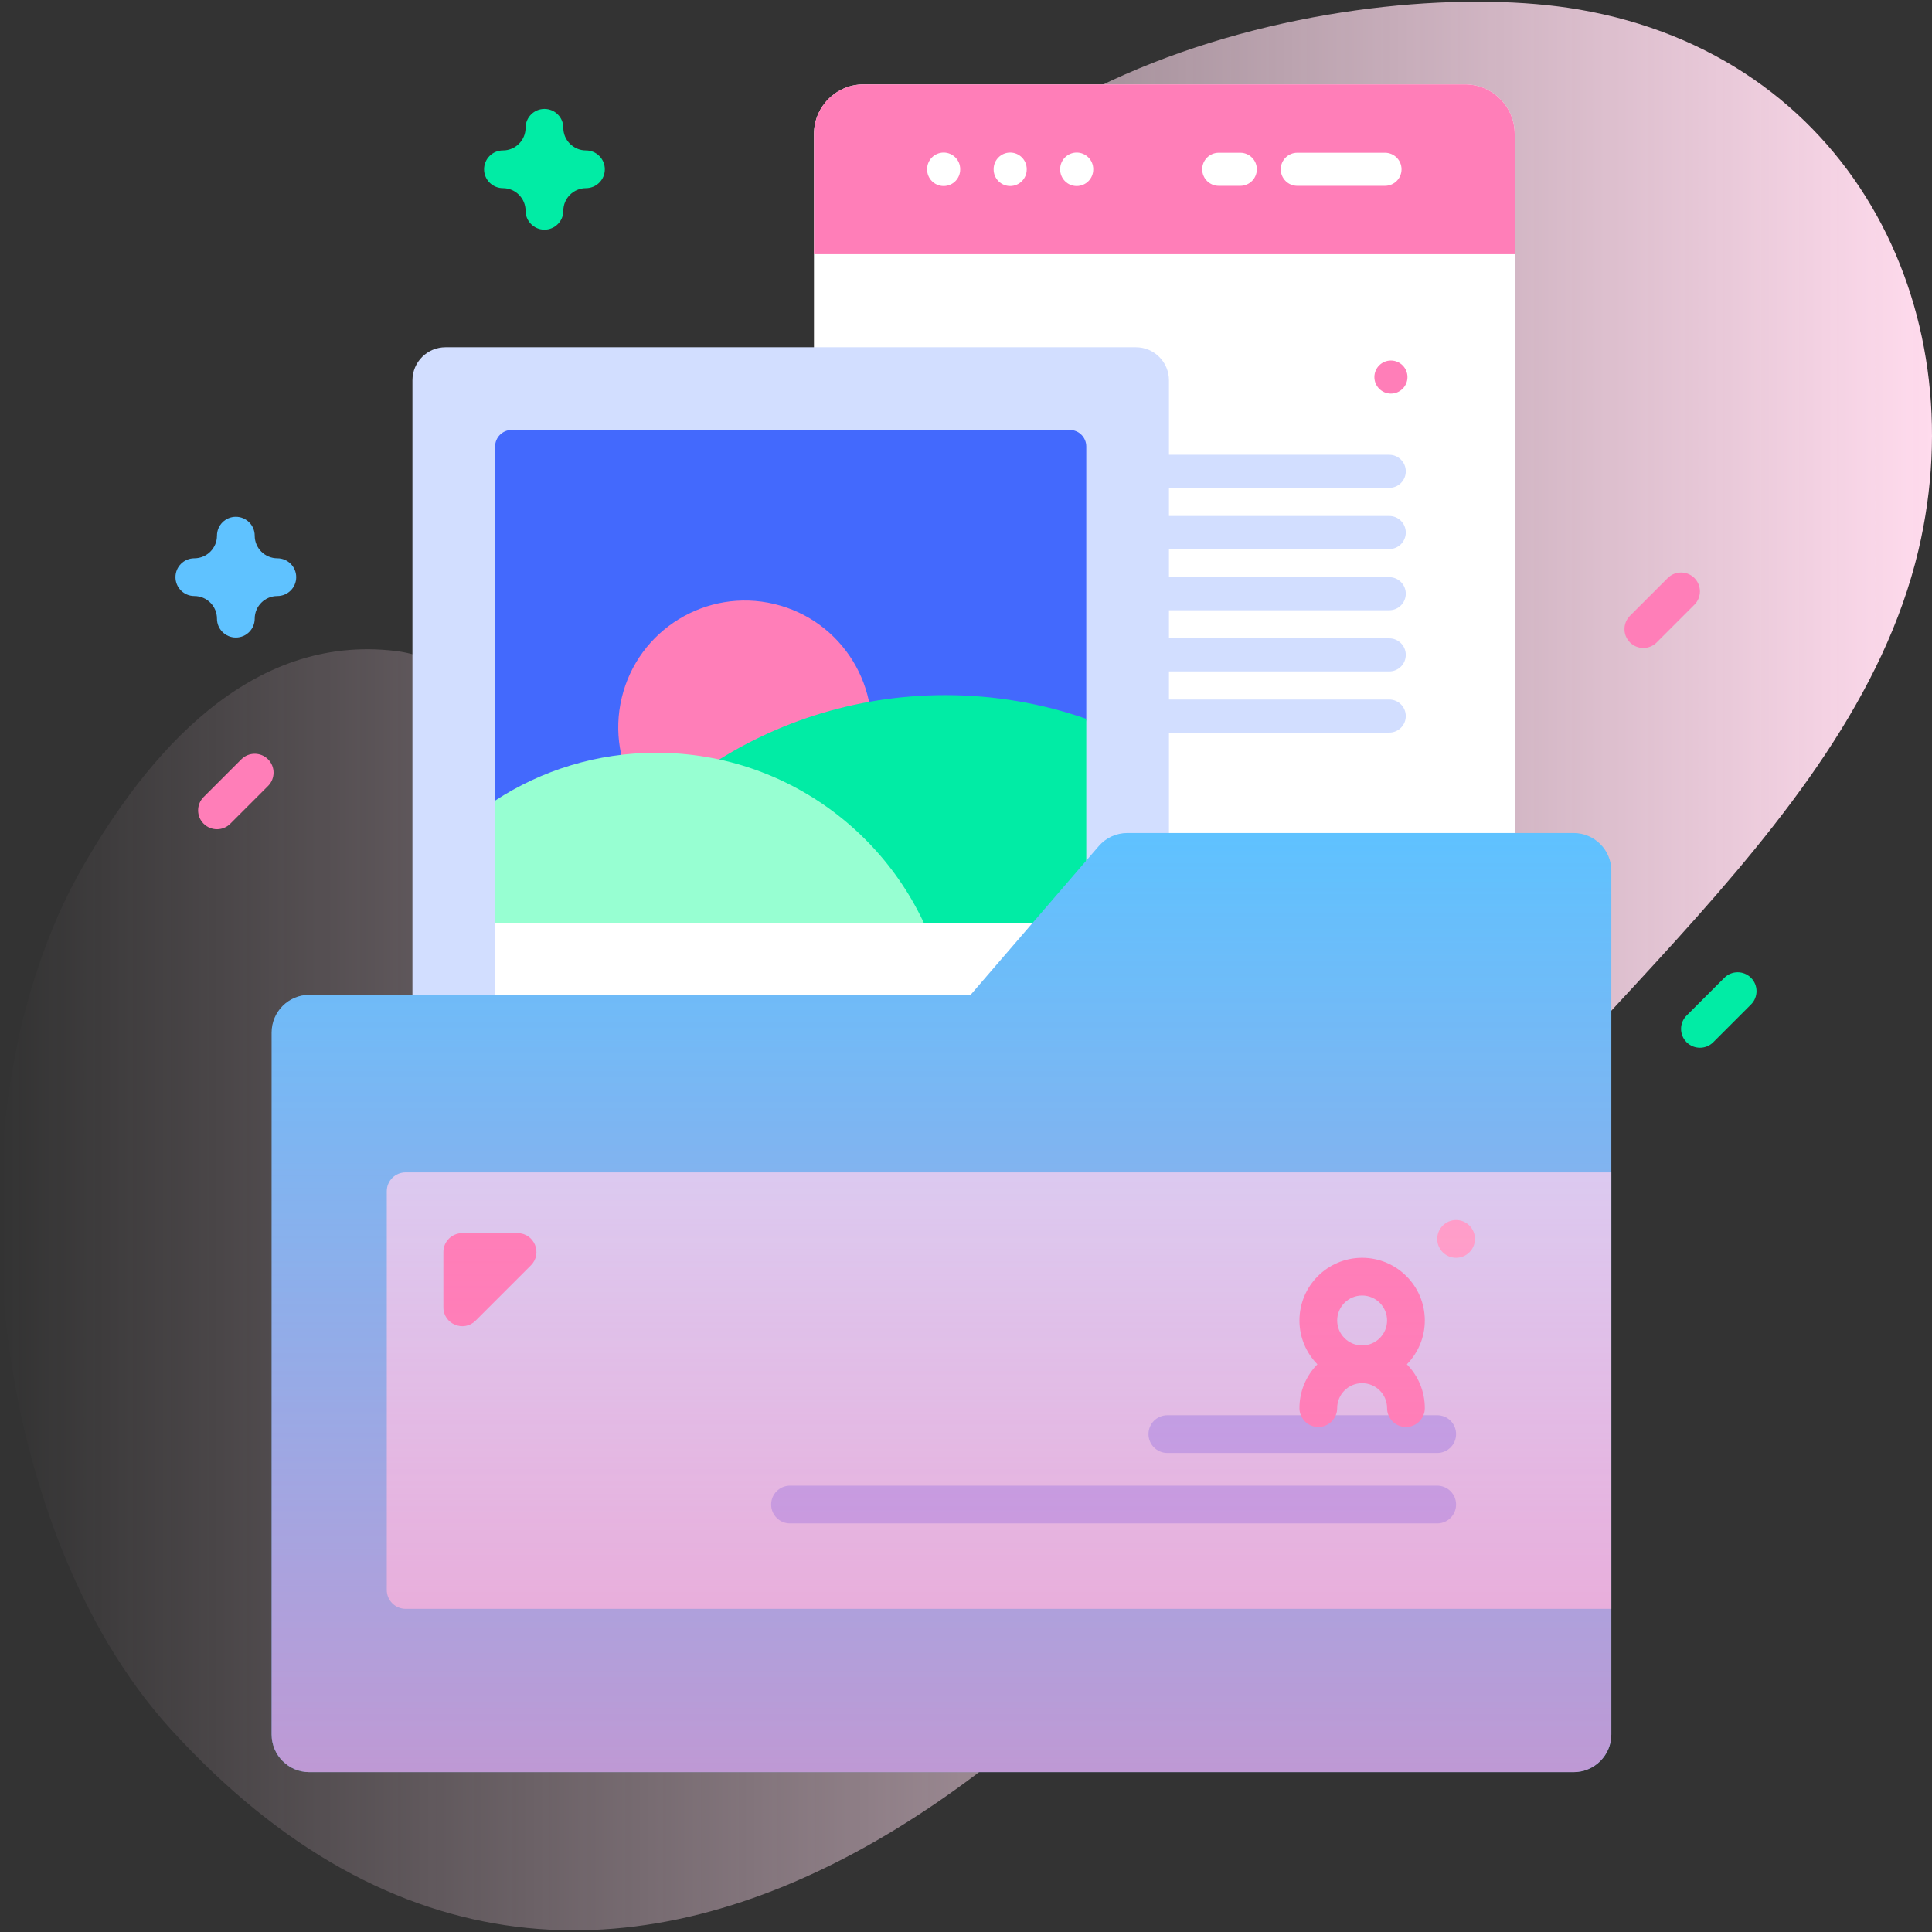 <?xml version="1.0" encoding="UTF-8"?>
<svg xmlns="http://www.w3.org/2000/svg" xmlns:xlink="http://www.w3.org/1999/xlink" xmlns:svgjs="http://svgjs.com/svgjs" version="1.1" width="512" height="512" x="0" y="0" viewBox="0 0 512 512" style="enable-background:new 0 0 512 512" xml:space="preserve" class="">
  <rect x="0" y="0" width="512" height="512" fill="#333333" stroke="none"/>
  <g>
    <linearGradient id="SVGID_1_" gradientUnits="userSpaceOnUse" x1="0" x2="512" y1="256" y2="256">
      <stop offset="0" stop-color="#ffdbed" stop-opacity="0"/>
      <stop offset="1" stop-color="#ffdbed"/>
    </linearGradient>
    <linearGradient id="SVGID_2_" gradientUnits="userSpaceOnUse" x1="249.5" x2="249.5" y1="220.756" y2="469.639">
      <stop offset=".003" stop-color="#ff7eb8" stop-opacity="0"/>
      <stop offset="1" stop-color="#ff7eb8" stop-opacity=".6"/>
    </linearGradient>
    <g>
      <g>
        <path d="m418.32 2.5c-55.666-9.521-178.298 12.183-200.004 105.017-14.431 61.722-14.007 112.075-50.427 113.02-21.67.562-32.97-44.31-62.889-48.001-39.047-4.817-66.145 27.695-83.057 57.138-37.205 64.772-25.571 174.918 23.354 228.632 118.488 130.086 259.197-5.952 319.358-112.309 38.584-68.213 125.637-123.351 143.767-200.248 15.177-64.376-18.503-131.003-90.102-143.249z" fill="url(#SVGID_1_)" data-original="url(#SVGID_1_)"/>
      </g>
      <g>
        <g>
          <g>
            <g>
              <g>
                <g>
                  <g>
                    <g>
                      <path d="m388.261 314.815h-159.404c-7.261 0-13.147-5.886-13.147-13.147v-266.159c0-7.261 5.886-13.147 13.147-13.147h159.404c7.261 0 13.147 5.886 13.147 13.147v266.159c0 7.26-5.886 13.147-13.147 13.147z" fill="#ffffff" data-original="#ffffff"/>
                      <path d="m401.408 67.365v-31.857c0-7.261-5.886-13.147-13.147-13.147h-159.404c-7.261 0-13.147 5.886-13.147 13.147v31.856h185.698z" fill="#ff7eb8" data-original="#ff7eb8"/>
                      <g fill="#fff">
                        <path d="m250.08 49.296c-2.42 0-4.382-1.962-4.382-4.382v-.101c0-2.421 1.962-4.382 4.382-4.382s4.382 1.962 4.382 4.382v.101c.001 2.42-1.962 4.382-4.382 4.382z" fill="#ffffff" data-original="#ffffff"/>
                        <path d="m267.709 49.296c-2.42 0-4.382-1.962-4.382-4.382v-.101c0-2.421 1.962-4.382 4.382-4.382s4.382 1.962 4.382 4.382v.101c0 2.42-1.962 4.382-4.382 4.382z" fill="#ffffff" data-original="#ffffff"/>
                        <path d="m285.337 49.296c-2.42 0-4.382-1.962-4.382-4.382v-.101c0-2.421 1.962-4.382 4.382-4.382s4.382 1.962 4.382 4.382v.101c.001 2.42-1.961 4.382-4.382 4.382z" fill="#ffffff" data-original="#ffffff"/>
                        <path d="m367.038 49.245h-23.244c-2.421 0-4.382-1.962-4.382-4.382s1.962-4.382 4.382-4.382h23.244c2.42 0 4.382 1.962 4.382 4.382s-1.962 4.382-4.382 4.382z" fill="#ffffff" data-original="#ffffff"/>
                        <path d="m328.692 49.245h-5.714c-2.421 0-4.382-1.962-4.382-4.382s1.962-4.382 4.382-4.382h5.714c2.421 0 4.382 1.962 4.382 4.382s-1.961 4.382-4.382 4.382z" fill="#ffffff" data-original="#ffffff"/>
                      </g>
                    </g>
                  </g>
                </g>
              </g>
              <g>
                <path d="m368.166 129.289h-119.656c-2.421 0-4.382-1.962-4.382-4.382s1.962-4.382 4.382-4.382h119.655c2.421 0 4.382 1.962 4.382 4.382.001 2.42-1.961 4.382-4.381 4.382z" fill="#d2deff" data-original="#d2deff"/>
                <path d="m372.991 99.927c0 2.42-1.962 4.382-4.382 4.382s-4.382-1.962-4.382-4.382 1.962-4.382 4.382-4.382 4.382 1.962 4.382 4.382z" fill="#ff7eb8" data-original="#ff7eb8"/>
                <g>
                  <g>
                    <path d="m368.166 145.504h-119.656c-2.421 0-4.382-1.962-4.382-4.382s1.962-4.382 4.382-4.382h119.655c2.421 0 4.382 1.962 4.382 4.382.001 2.42-1.961 4.382-4.381 4.382z" fill="#d2deff" data-original="#d2deff"/>
                  </g>
                </g>
                <g>
                  <g>
                    <path d="m368.166 161.719h-119.656c-2.421 0-4.382-1.962-4.382-4.382s1.962-4.382 4.382-4.382h119.655c2.421 0 4.382 1.962 4.382 4.382s-1.961 4.382-4.381 4.382z" fill="#d2deff" data-original="#d2deff"/>
                  </g>
                </g>
                <g>
                  <g>
                    <path d="m368.166 177.933h-119.656c-2.421 0-4.382-1.962-4.382-4.382s1.962-4.382 4.382-4.382h119.655c2.421 0 4.382 1.962 4.382 4.382.001 2.42-1.961 4.382-4.381 4.382z" fill="#d2deff" data-original="#d2deff"/>
                  </g>
                </g>
                <g>
                  <g>
                    <path d="m368.166 194.148h-119.656c-2.421 0-4.382-1.962-4.382-4.382s1.962-4.382 4.382-4.382h119.655c2.421 0 4.382 1.962 4.382 4.382.001 2.42-1.961 4.382-4.381 4.382z" fill="#d2deff" data-original="#d2deff"/>
                  </g>
                </g>
              </g>
            </g>
            <g>
              <g>
                <path d="m109.302 340.719v-239.926c0-4.841 3.924-8.765 8.765-8.765h182.955c4.841 0 8.765 3.924 8.765 8.765v239.926c0 4.841-3.924 8.765-8.765 8.765h-182.956c-4.84 0-8.764-3.924-8.764-8.765z" fill="#d2deff" data-original="#d2deff"/>
                <path d="m287.875 118.322v72.176l-12.055 66.955h-144.607v-139.131c0-2.42 1.962-4.382 4.382-4.382h147.896c2.421 0 4.384 1.962 4.384 4.382z" fill="#4369fd" data-original="#4369fd"/>
                <ellipse cx="197.327" cy="192.842" fill="#ff7eb8" rx="33.547" ry="33.547" transform="matrix(.233 -.973 .973 .233 -36.2 339.783)" data-original="#ff7eb8"/>
                <path d="m287.875 257.453v-66.955c-11.697-4.07-24.278-6.286-37.364-6.286-48.526 0-89.934 30.431-106.225 73.241z" fill="#01eca5" data-original="#01eca5"/>
                <path d="m249.527 257.454h-118.314v-45.288c12.289-8.023 26.958-12.679 42.717-12.679 36.199 0 66.667 24.578 75.597 57.967z" fill="#97ffd2" data-original="#97ffd2"/>
              </g>
              <path d="m283.492 277.309h-147.896c-2.42 0-4.382-1.962-4.382-4.382v-28.339h156.661v28.339c0 2.42-1.963 4.382-4.383 4.382z" fill="#ffffff" data-original="#ffffff"/>
            </g>
            <path d="m291.184 224.229-33.957 39.411h-175.245c-5.523 0-10 4.477-10 10v185.999c0 5.523 4.477 10 10 10h335.037c5.523 0 10-4.477 10-10v-228.883c0-5.523-4.477-10-10-10h-118.259c-2.911 0-5.677 1.268-7.576 3.473z" fill="#5fc2ff" data-original="#6583fe" class=""/>
            <path d="m427.018 426.357h-319.518c-2.761 0-5-2.239-5-5v-105.664c0-2.761 2.239-5 5-5h319.518z" fill="#d2deff" data-original="#d2deff"/>
            <path d="m117.5 346.454v-14.655c0-2.761 2.239-5 5-5h14.655c4.454 0 6.685 5.386 3.536 8.536l-14.655 14.655c-3.15 3.149-8.536.919-8.536-3.536z" fill="#ff7eb8" data-original="#ff7eb8"/>
            <g>
              <path d="m309.358 385.055h71.52c2.762 0 5-2.239 5-5s-2.238-5-5-5h-71.52c-2.762 0-5 2.239-5 5s2.239 5 5 5z" fill="#9fb0fe" data-original="#9fb0fe"/>
              <path d="m209.358 403.721h171.52c2.762 0 5-2.239 5-5s-2.238-5-5-5h-171.52c-2.762 0-5 2.239-5 5s2.239 5 5 5z" fill="#9fb0fe" data-original="#9fb0fe"/>
              <path d="m349.121 361.556c-2.936 2.998-4.755 7.095-4.755 11.613 0 2.761 2.238 5 5 5s5-2.239 5-5c0-3.646 2.967-6.613 6.613-6.613s6.613 2.967 6.613 6.613c0 2.761 2.238 5 5 5s5-2.239 5-5c0-4.518-1.818-8.615-4.755-11.613 2.936-2.998 4.755-7.095 4.755-11.613 0-9.161-7.453-16.613-16.613-16.613s-16.613 7.453-16.613 16.613c0 4.517 1.819 8.615 4.755 11.613zm18.472-11.614c0 3.647-2.967 6.613-6.613 6.613-3.647 0-6.613-2.967-6.613-6.613s2.967-6.613 6.613-6.613 6.613 2.967 6.613 6.613z" fill="#ff7eb8" data-original="#ff7eb8"/>
            </g>
            <circle cx="385.878" cy="328.329" fill="#ffa8cf" r="5" data-original="#ffa8cf"/>
          </g>
        </g>
        <path d="m144.285 60.863c-2.761 0-5-2.238-5-5 0-3.309-2.691-6-6-6-2.761 0-5-2.238-5-5s2.239-5 5-5c3.309 0 6-2.691 6-6 0-2.762 2.239-5 5-5s5 2.238 5 5c0 3.309 2.691 6 6 6 2.761 0 5 2.238 5 5s-2.239 5-5 5c-3.309 0-6 2.691-6 6 0 2.762-2.239 5-5 5z" fill="#01eca5" data-original="#01eca5"/>
        <path d="m62.5 168.954c-2.761 0-5-2.238-5-5 0-3.309-2.691-6-6-6-2.761 0-5-2.238-5-5s2.239-5 5-5c3.309 0 6-2.691 6-6 0-2.762 2.239-5 5-5s5 2.238 5 5c0 3.309 2.691 6 6 6 2.761 0 5 2.238 5 5s-2.239 5-5 5c-3.309 0-6 2.691-6 6 0 2.762-2.239 5-5 5z" fill="#5fc2ff" data-original="#6583fe" class=""/>
        <path d="m435.5 171.719c-1.28 0-2.559-.488-3.536-1.465-1.953-1.952-1.953-5.118 0-7.07l10-10c1.953-1.953 5.118-1.953 7.071 0 1.953 1.952 1.953 5.118 0 7.07l-10 10c-.976.976-2.255 1.465-3.535 1.465z" fill="#ff7eb8" data-original="#ff7eb8"/>
        <path d="m57.5 219.756c-1.28 0-2.559-.488-3.536-1.465-1.953-1.952-1.953-5.118 0-7.07l10-10c1.953-1.953 5.118-1.953 7.071 0 1.953 1.952 1.953 5.118 0 7.07l-10 10c-.976.977-2.255 1.465-3.535 1.465z" fill="#ff7eb8" data-original="#ff7eb8"/>
        <path d="m450.5 277.665c-1.28 0-2.559-.488-3.536-1.465-1.953-1.952-1.953-5.118 0-7.07l10-10c1.953-1.953 5.118-1.953 7.071 0 1.953 1.952 1.953 5.118 0 7.07l-10 10c-.976.977-2.255 1.465-3.535 1.465z" fill="#01eca5" data-original="#01eca5"/>
      </g>
      <path d="m291.184 224.229-33.957 39.411h-175.245c-5.523 0-10 4.477-10 10v185.999c0 5.523 4.477 10 10 10h335.037c5.523 0 10-4.477 10-10v-228.883c0-5.523-4.477-10-10-10h-118.259c-2.911 0-5.677 1.268-7.576 3.473z" fill="url(#SVGID_2_)" data-original="url(#SVGID_2_)"/>
    </g>
  </g>
</svg>
